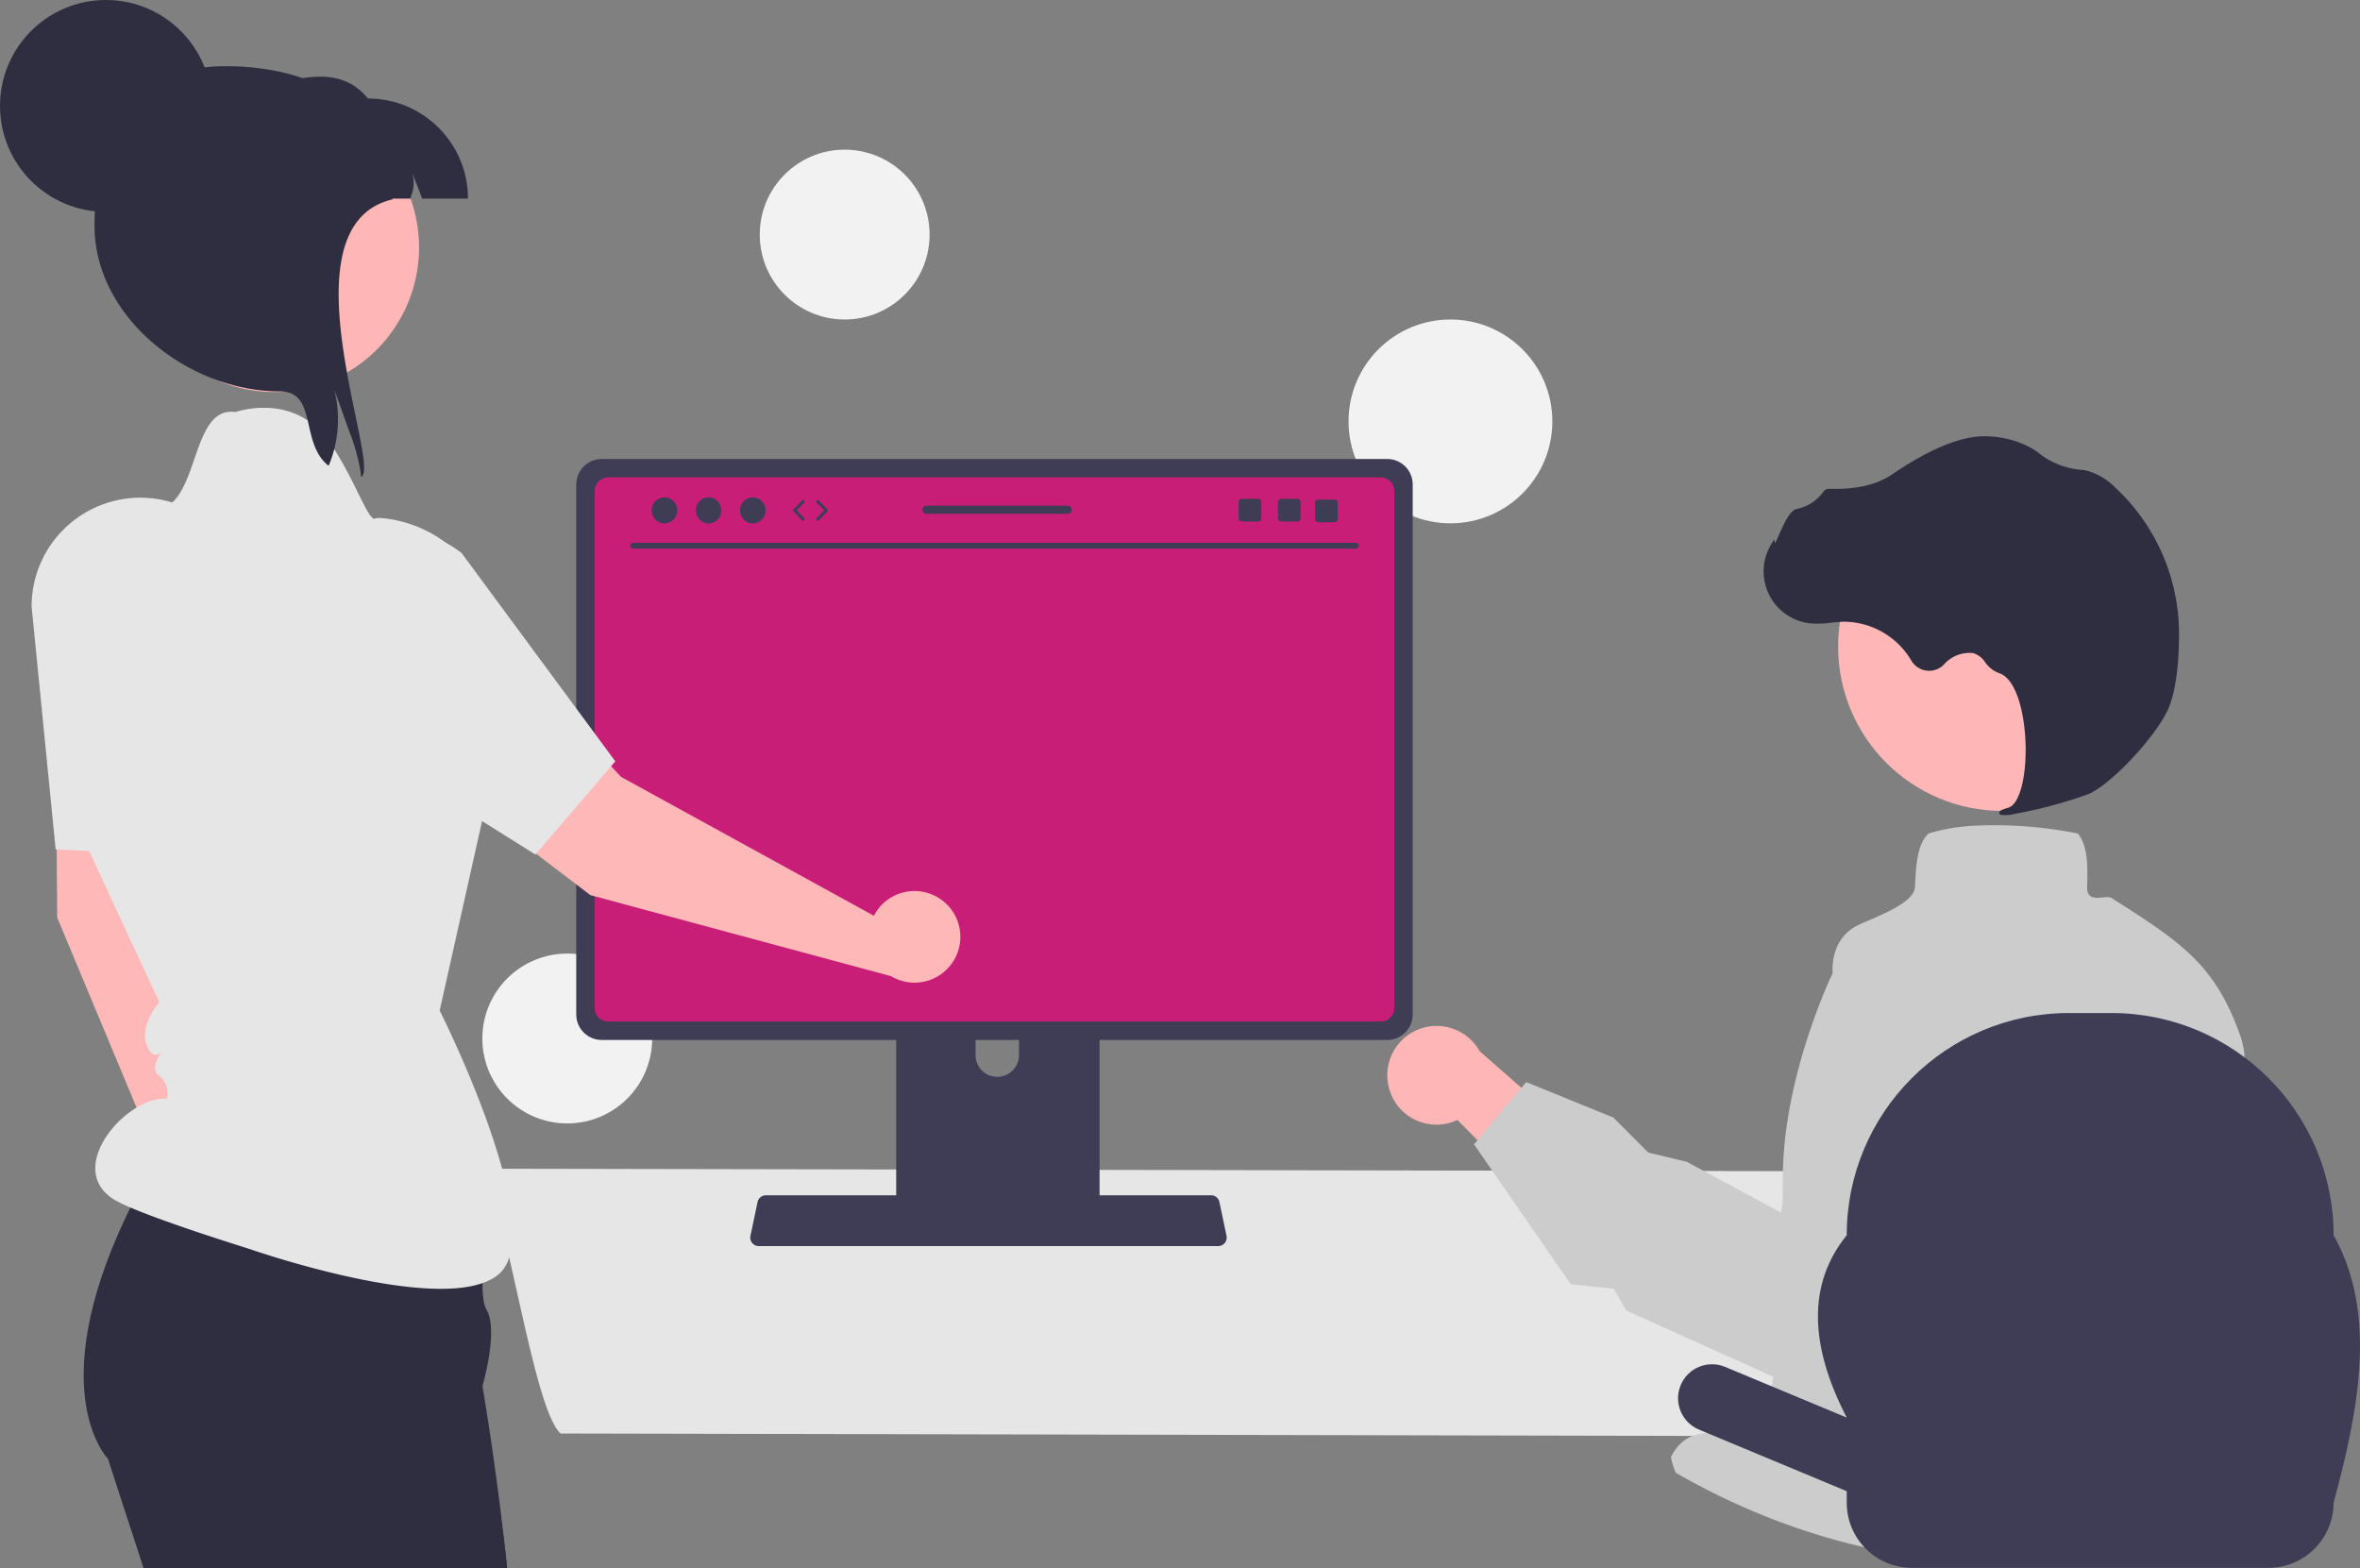 <svg width="833.723" height="554" xmlns="http://www.w3.org/2000/svg"><rect width="100%" height="100%" fill="#808080" stroke="none"/><g class="layer"><circle cx="512.4" cy="148.87" fill="#f2f2f2" r="36"/><circle cx="298.4" cy="82.87" fill="#f2f2f2" r="30"/><circle cx="200.4" cy="366.87" fill="#f2f2f2" r="30"/><path d="M169.91 412.87c8.69 10.3 18.09 84.56 28.12 93.54l470.58 1c10.03-8.98 19.43-83.24 28.12-93.54l-526.82-1z" fill="#e6e6e6"/><path d="M316.6 325.65v102.56h71.85V325.65c0-1.52-.98-2.86-2.43-3.3a3 3 0 00-1.03-.16h-64.92a3.455 3.455 0 00-3.47 3.45v.01zm28.04 35.24c.04-4.24 3.5-7.64 7.74-7.6 4.18.04 7.56 3.41 7.6 7.6v11.9c-.02 4.23-3.47 7.65-7.71 7.63a7.667 7.667 0 01-7.63-7.63v-11.9z" fill="#3f3d56"/><path d="M203.57 171.13v187.26c0 4.96 4.03 8.99 9 9h277.5c4.97-.01 8.99-4.04 9-9V171.13c-.01-4.97-4.04-8.99-9-8.99h-277.5c-4.97 0-8.99 4.02-9 8.99z" fill="#3f3d56"/><path d="M210.08 173.46v182.62c0 2.65 2.15 4.8 4.81 4.81h272.87c2.65-.01 4.8-2.16 4.81-4.81V173.46c0-2.66-2.15-4.82-4.81-4.82H214.89c-2.66 0-4.81 2.16-4.81 4.82z" fill="#c81e78"/><path d="M265.72 439.09c.56.7 1.42 1.11 2.32 1.11h162.34a2.998 2.998 0 002.92-3.6l-2.52-11.97c-.21-1-.91-1.81-1.86-2.17-.34-.14-.7-.2-1.06-.2H270.55c-.36 0-.72.06-1.06.2-.95.36-1.65 1.17-1.86 2.17l-2.52 11.97c-.18.88.04 1.79.61 2.49zm-42.06-245.3h255.33c.56-.01 1-.47.99-1.03-.01-.55-.45-.99-.99-1H223.66a1.016 1.016 0 000 2.03z" fill="#3f3d56"/><path d="M795.94 392.2c-.02-.05-.03-.09-.05-.13-.38-1.04-.83-2.06-1.35-3.04-2.91-5.47.17-13.87-3.11-23.15-5.3-15.04-11.76-23.91-21.23-31.86-.28-.24-.56-.47-.85-.71l-.01-.01c-6.32-5.19-13.94-10.04-23.4-16.08-1.97-1.26-8.78 2.38-8.62-3.86.18-6.93.37-14.11-3.03-18.59l-.22-.29-.35-.09a149.738 149.738 0 00-35.42-2.73h-.01c-5.04.18-10.04.92-14.93 2.19-.36.1-.72.2-1.07.32-.27.07-.54.16-.81.25l-.22.08-.17.16c-3.29 3.29-4.05 9.19-4.41 15.34v.01c-.07 1.12-.13 2.24-.18 3.36-.28 5.98-14.71 10.81-20.21 13.52-10.33 5.1-8.77 16.98-8.89 16.98 0 0-17.37 35.66-17.58 71.77-.01 2.01-.02 4.03-.04 6.06-.12 16.82-.44 33.93-1.7 49.52-.55 6.7-1.26 13.11-2.21 19.1-4.62 29.17-25.55 4.95-35.56 24.36.33 1.91.89 3.77 1.65 5.55 1.15.68 2.33 1.34 3.5 2 5.19 2.89 10.48 5.58 15.86 8.09.3.14.6.28.9.41a236.946 236.946 0 0036.57 13.39c18.14 5 36.81 7.8 55.61 8.33.08-.01.16-.02.23-.01 22.24-.62 44.34-3.8 65.84-9.49l.9-.24c1.41-.38 2.81-.76 4.21-1.16 12.38-3.53 24.51-7.88 36.3-13.02.02.44.06.87.13 1.31.01.14.03.28.06.42.02-.16.04-.32.05-.48.06-.47.11-.95.16-1.43 6.12-59.68-6.59-110.35-16.34-136.15z" fill="#ccc"/><circle cx="707.42" cy="228.4" fill="#ffb6b6" r="58.07"/><path d="M711.72 287.52a158.24 158.24 0 0026.01-6.98c8.3-3.44 24.88-21.38 28.61-30.96 2.77-7.12 3.41-17.51 3.45-24.98a70.576 70.576 0 00-22.84-52.65 22.188 22.188 0 00-10.31-5.82c-.34-.07-.69-.11-1.04-.14a27.531 27.531 0 01-15.05-5.7c-.85-.68-1.75-1.31-2.68-1.86-4.68-2.61-9.9-4.07-15.24-4.27-8.69-.6-20.2 3.92-34.23 13.44-7.05 4.78-15.69 5.23-22.43 5.09-.76 0-1.47.4-1.86 1.07a15.163 15.163 0 01-9.36 6.02c-2.29.55-4.09 4.23-6.21 8.97-.48 1.08-1.04 2.34-1.47 3.12l-.33-1.28-1.03 1.7c-5.28 8.72-2.49 20.08 6.24 25.36a18.47 18.47 0 007.7 2.58c2.45.16 4.9.08 7.33-.26 1.48-.15 3.01-.31 4.51-.34 9.79.1 18.81 5.33 23.76 13.78a7.286 7.286 0 009.98 2.54c.54-.33 1.04-.72 1.48-1.17 2.59-2.97 6.47-4.48 10.38-4.06 1.75.57 3.24 1.72 4.23 3.26 1.18 1.7 2.84 3.01 4.76 3.77 6.45 1.88 9.46 15.18 9.53 26.74.06 11.15-2.43 19.71-6.07 20.82-2.8.85-3.08 1.12-3.19 1.66l-.1.49.4.36c1.69.27 3.42.16 5.07-.3z" fill="#2f2e41"/><path d="M490.74 384.55c2.52 9.23 12.05 14.67 21.28 12.15.98-.27 1.94-.63 2.86-1.07l43.18 43.88 6.68-31.28-42.03-36.88c-4.69-8.39-15.3-11.4-23.7-6.7a17.39 17.39 0 00-8.27 19.9z" fill="#ffb6b6"/><path d="M716.3 338.74l-.27-.16-31.49-10.83a29.811 29.811 0 00-24.41 2.27c-1.71.97-3.32 2.1-4.79 3.39h-.01a29.745 29.745 0 00-9.68 16.41l-16.54 78.51-33.25-17.92-13.55-3.23-12.34-12.38-30.8-12.54-1.71 2.04-15.5 18.52-1.21 1.46 34.12 49.37 15.3 1.66 4.28 7.63.31.14 12.54 5.65 53.48 24.09 25.9-19.82 4.05-3.11c33.51-31.04 49.17-56.01 55.71-75.03 3.46-10.05 4.37-18.42 4.03-25.17-1.07-20.86-13.64-30.56-14.17-30.95z" fill="#ccc"/><path d="M745.9 357.87h-15c-43.35 0-78.5 35.15-78.5 78.5-13.99 17.3-13.13 39.03 0 64.42l-42.99-17.92c-6.13-2.54-13.15.36-15.68 6.49-2.53 6.1.35 13.1 6.44 15.66l52.23 21.77v4.06c0 12.71 10.31 23.02 23.02 23.02h125.96c12.71 0 23.02-10.31 23.02-23.02 9.34-34.26 15.18-67.48 0-94.48 0-43.35-35.14-78.5-78.5-78.5z" fill="#3f3d56"/><path d="M78.67 407.59c-.97 0-1.94.1-2.9.27L59.87 307.2l15.93-96.91c2.19-13.3-6.82-25.86-20.12-28.05-12.01-1.97-23.63 5.2-27.26 16.81a192.54 192.54 0 00-8.76 59.05l.56 66.09 42.39 101.5c1.06 8.88 9.12 15.21 17.99 14.15 8.87-1.06 15.2-9.12 14.14-17.99-.97-8.14-7.87-14.26-16.07-14.26z" fill="#ffb8b8"/><path d="M49.55 175.81c-21.19.04-38.36 17.2-38.39 38.39l7.8 78.8.7 7.06.36.02 27.39 1.36h.01l13.29.66 2.28.11L65.6 293l22.34-78.8c-.02-21.19-17.2-38.37-38.39-38.39z" fill="#e6e6e6"/><path d="M50.73 554l-12.6-38.66s-23.1-23.49 6.53-85.85c.65-1.38 1.33-2.77 2.04-4.19 1.24-2.49 2.57-5.04 3.98-7.66 2.14-3.8 4.31-7.73 6.76-11.79l2.24.4 2.12.37 7.25 1.28h.01l104.99 18.5s-1.93 8.62-2.97 17.87c-.83 7.59-1.1 15.27.86 18.52 4.24 7.26-1.49 26.88-1.49 26.88s.32 1.9.86 5.26v.01c.53 3.27 1.27 7.91 2.11 13.53.04.38.09.76.15 1.14 1.33 9.1 2.92 20.59 4.34 32.94.44 3.75.86 7.58 1.26 11.45H50.73z" fill="#2f2e41"/><path d="M20.8 196.19c2.64-7.27 8.8-12.69 16.34-14.39a51.09 51.09 0 0116.95-1.86c16.72.66 12.5-36.8 29.06-34.37 0 0 15.58-5.56 27.77 4.63 11.08 9.26 18.72 34.44 21.56 33 .6-.3 2.05-.26 4.08.01 23.73 3.14 40.8 24.43 39.39 48.32l-1.21 20.42s8.52 12.82-3.84 35.46L155.33 357s38.96 77.17 21 93-88.39-8.85-88.39-8.85-39.49-12.21-47.82-17.5c-17.59-11.18 4.9-36.66 18.8-35.46a8.09 8.09 0 00-2.55-8.1c-3.84-2.46.47-8.01.79-8.52-.37.37-3.29 3.42-5.51-3.01s4.63-14.54 4.63-14.54l-19.35-41.66-15.23-32.92-1.85-3.79 3.18-20.48-.3-.62a65.588 65.588 0 01-4.23-45.3c1.47-5.56 2.53-10.63 2.3-13.06z" fill="#e6e6e6"/><path d="M179.17 554h-6.68c1.85-3.97 3.68-7.82 5.42-11.45.44 3.75.86 7.58 1.26 11.45z" fill="#2f2e41"/><path d="M310.29 321.05c-.59.78-1.11 1.6-1.56 2.46l-89.33-49.06-66.87-71.92c-9.18-9.88-24.62-10.44-34.5-1.26-8.9 8.28-10.35 21.86-3.4 31.84h.01a192.26 192.26 0 0041.33 43.08l52.59 40.02 106.21 28.63c7.67 4.59 17.61 2.1 22.2-5.57 4.59-7.66 2.1-17.6-5.57-22.19-7.03-4.22-16.09-2.51-21.11 3.97z" fill="#ffb8b8"/><path d="M189.37 301.61l26.52-30.93 1.48-1.73-54.32-73.61c-2.35-1.83-4.9-3.37-7.62-4.6-19.3-8.77-42.06-.24-50.83 19.06-7.36 16.2-2.62 35.34 11.45 46.23l15.85 9.94 57.24 35.91.23-.27z" fill="#e6e6e6"/><path d="M141.78 111.91c-13.54 24.76-44.59 33.85-69.34 20.31-24.76-13.54-33.86-44.58-20.32-69.34 13.54-24.76 44.59-33.85 69.35-20.31a51.102 51.102 0 0122.91 25.81c.23.59.44 1.17.65 1.78a51.016 51.016 0 01-3.25 41.75z" fill="#ffb6b6"/><path d="M149.12 70.16c-2.19-6.15-1.24-2.95-3.46-9.08 1.45 5.43-.84 8.47-.63 9.08H84.19V34.79c17.83-7.06 35.25-13.07 45.78 0 19.53 0 35.36 15.84 35.36 35.37h-16.21z" fill="#2f2e41"/><path d="M127.56 168.47c-.05-.66-.12-1.34-.21-1.99-.82-4.81-2.14-9.51-3.96-14.04-1.75-4.93-3.53-9.89-5.3-14.83a42.53 42.53 0 01-1.99 26.95c-10.27-8-3.79-26.29-17.22-26.29-32.28 0-65.49-26.17-65.49-58.47 0-32.28 13.85-56.42 46.13-56.42 32.3 0 58.49 14.78 59.13 47.06-39.77 9.36-3.58 94.75-11.09 98.03z" fill="#2f2e41"/><circle cx="37.42" cy="37.42" fill="#2f2e41" r="37.42"/><ellipse cx="234.72" cy="180.3" fill="#3f3d56" rx="4.52" ry="4.62"/><ellipse cx="250.33" cy="180.3" fill="#3f3d56" rx="4.52" ry="4.62"/><ellipse cx="265.94" cy="180.3" fill="#3f3d56" rx="4.52" ry="4.62"/><path d="M283.74 183.95c-.14 0-.28-.05-.39-.16l-3.04-3.11a.525.525 0 010-.75l3.04-3.12c.21-.21.55-.21.76 0 .21.2.21.54.01.75l-2.69 2.74 2.69 2.75a.53.53 0 01-.38.9zm5.12 0a.525.525 0 01-.38-.9l2.68-2.75-2.68-2.74a.525.525 0 010-.75c.22-.21.55-.21.76 0l3.05 3.12c.2.21.2.54 0 .75l-3.05 3.11c-.1.11-.24.16-.38.16zm169.45-7.73h-5.67c-.64 0-1.17.52-1.17 1.17v5.67c0 .65.53 1.17 1.17 1.17h5.67c.65 0 1.18-.52 1.18-1.17v-5.67c0-.65-.53-1.17-1.18-1.17zm-13.89 0h-5.67c-.64 0-1.17.52-1.17 1.17v5.67c0 .65.53 1.17 1.17 1.17h5.67c.65 0 1.18-.52 1.18-1.17v-5.67c0-.65-.53-1.17-1.18-1.17zm26.98.27h-5.67c-.64 0-1.17.52-1.17 1.17v5.67c0 .65.53 1.17 1.17 1.17h5.67c.65 0 1.18-.52 1.18-1.17v-5.67c0-.65-.53-1.17-1.18-1.17zm-94.18 2.16h-49.93c-.79 0-1.42.64-1.42 1.42s.63 1.43 1.42 1.43h49.93c.79 0 1.43-.64 1.43-1.43s-.64-1.42-1.43-1.42z" fill="#3f3d56"/></g></svg>